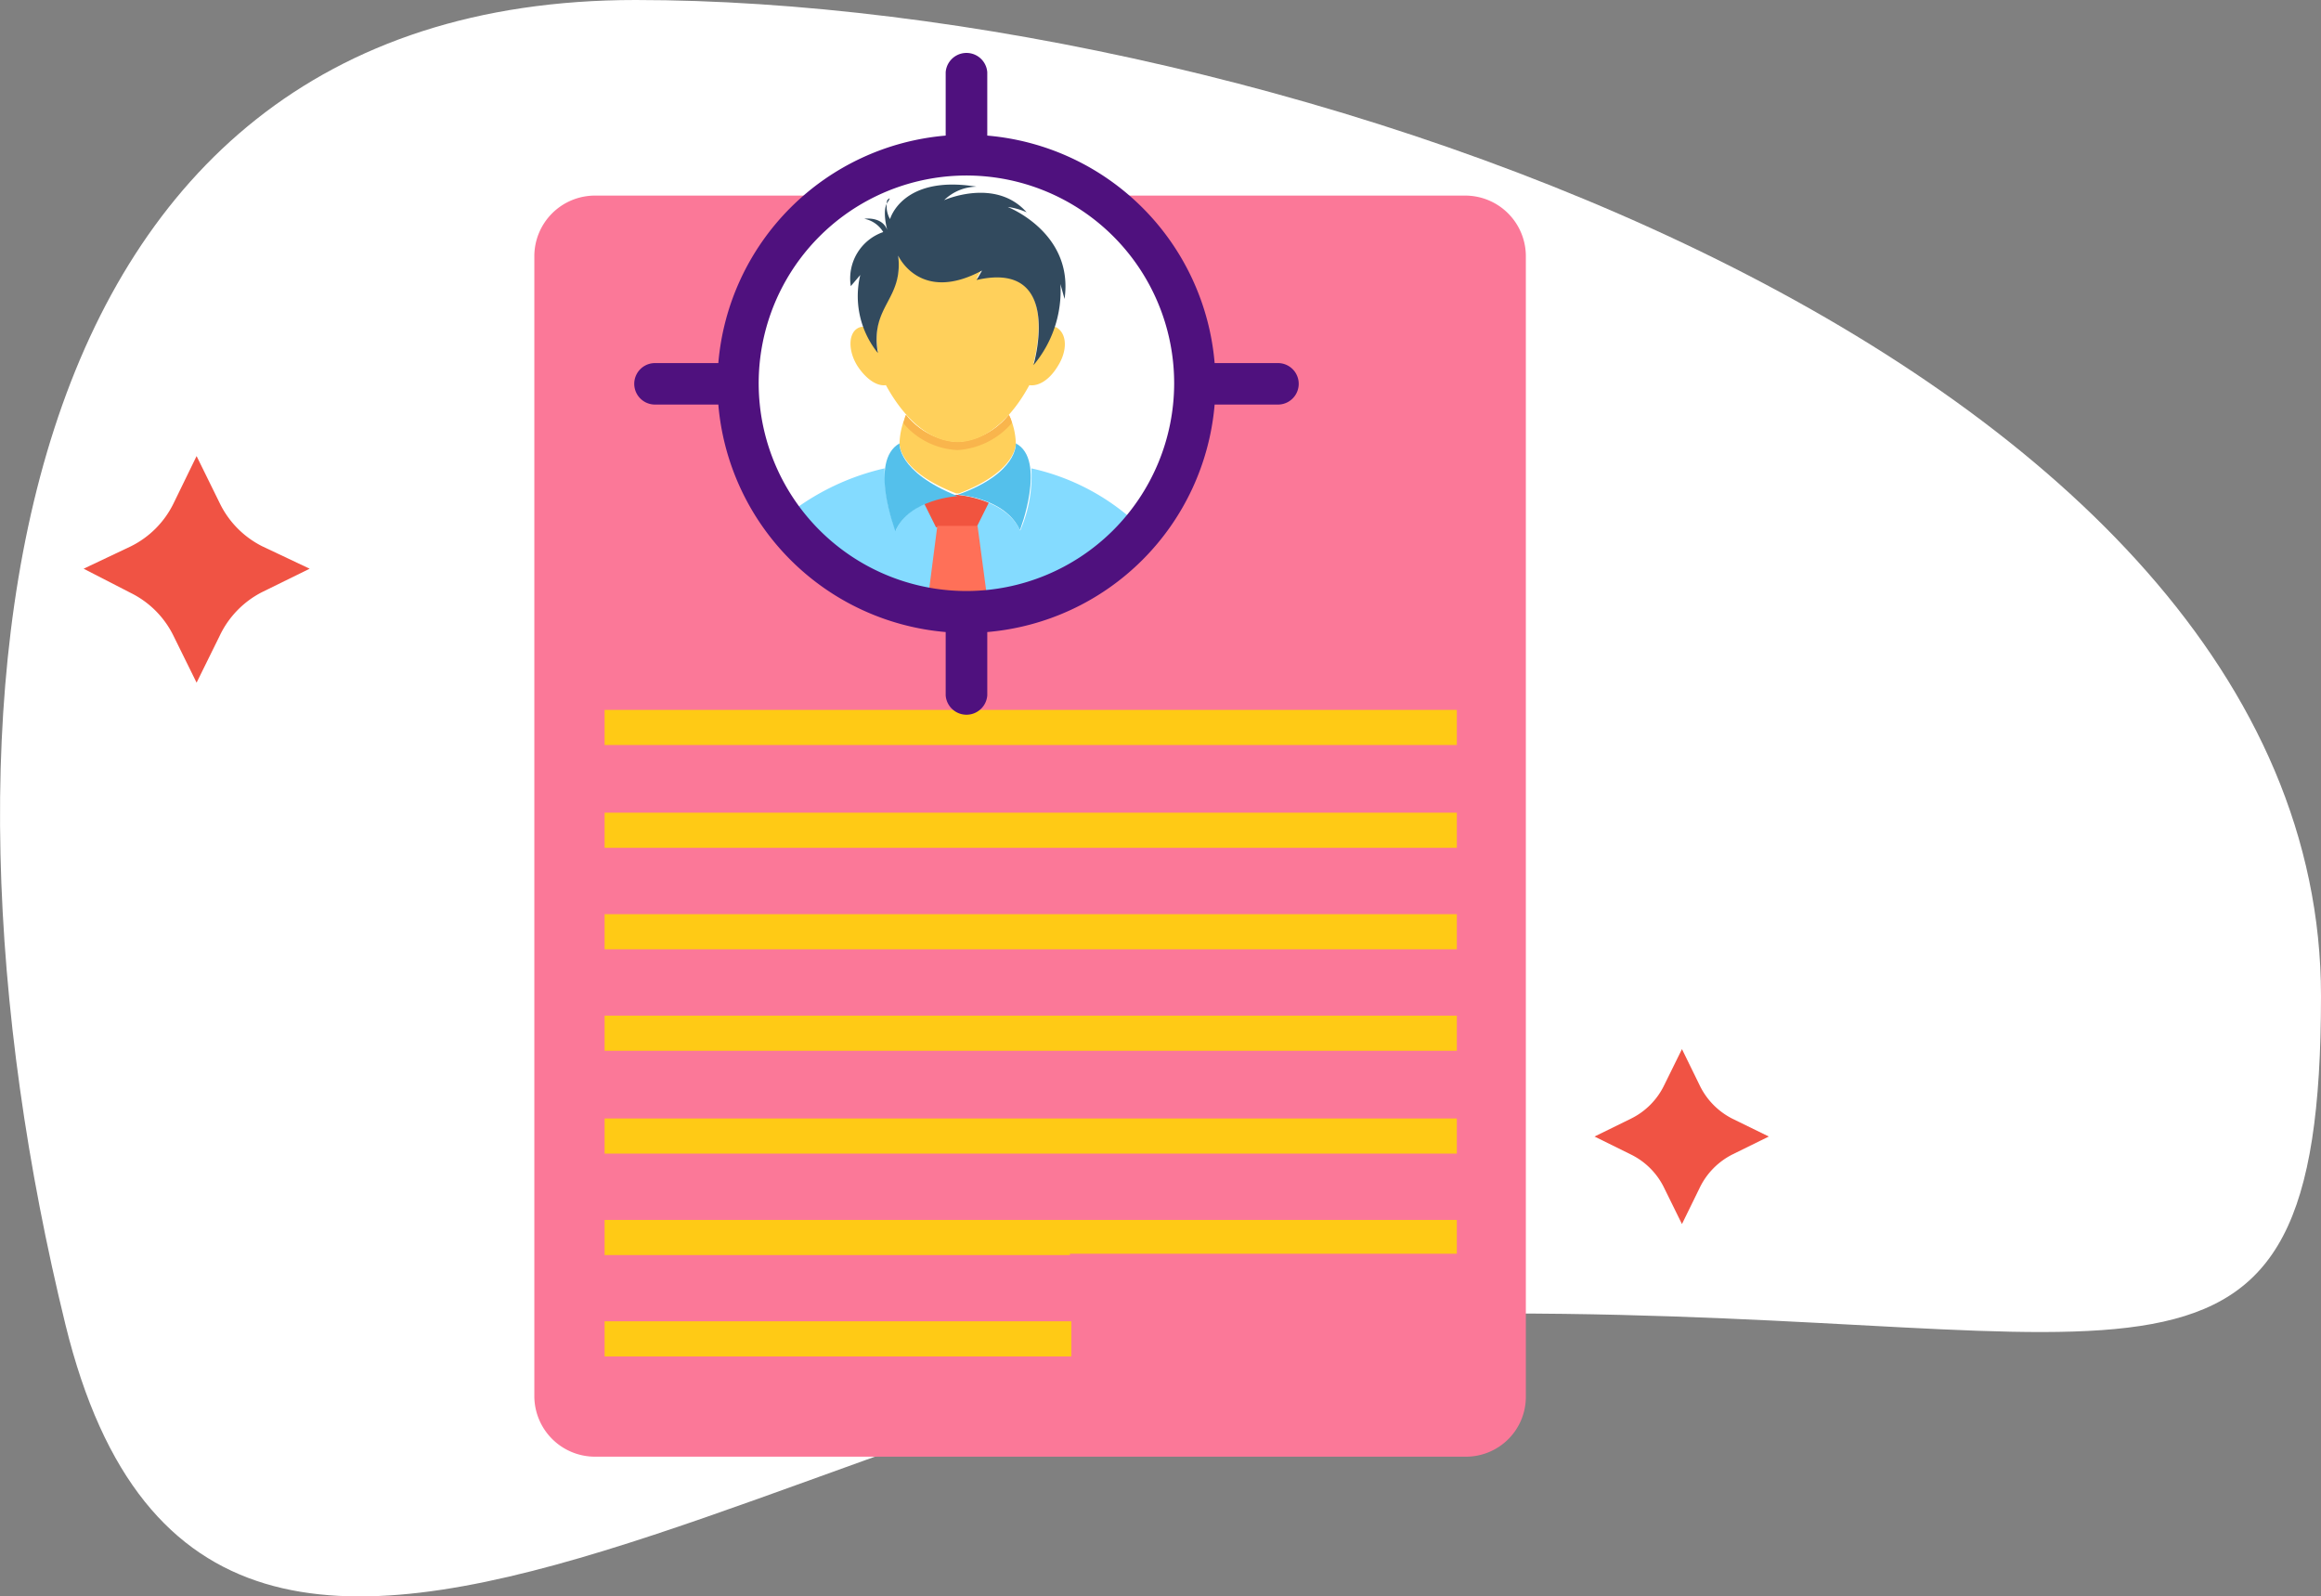 <svg xmlns="http://www.w3.org/2000/svg" viewBox="0 0 208.15 143.16"><rect x="0" y="0" width="208.15" height="143.16" fill="#808080" stroke="none"/><defs><style>.cls-1{fill:#f05344;}.cls-2{fill:#fff;}.cls-3{fill:#fb7898;}.cls-4{fill:#ffca15;}.cls-5{fill:#84dbff;}.cls-6{fill:#ffd05b;}.cls-7{fill:#f1543f;}.cls-8{fill:#ff7058;}.cls-9{fill:#54c0eb;}.cls-10{fill:#f9b54c;}.cls-11{fill:#324a5e;}.cls-12{fill:#4f117e;}</style></defs><title>Asset 15</title><g id="Layer_2" data-name="Layer 2"><g id="Layer_1-2" data-name="Layer 1"><path class="cls-1" d="M58.18,7.61l2.08,4.22a8.43,8.43,0,0,0,3.83,3.84l4.23,2.08-4.23,2.07a8.43,8.43,0,0,0-3.83,3.84l-2.08,4.22L56.1,23.66a8.43,8.43,0,0,0-3.83-3.84l-4.22-2.07,4.22-2.08a8.43,8.43,0,0,0,3.83-3.84Z"/><path class="cls-2" d="M208.15,89.32c0,40.47-16.06,28.47-73.11,28.47s-115.59,56.41-129.17,1C-7.85,62.79-.09,0,57,0S208.15,32.28,208.15,89.32Z"/><path class="cls-1" d="M17.63,40.9l2.08,4.23A8.45,8.45,0,0,0,23.54,49L27.77,51l-4.23,2.08A8.45,8.45,0,0,0,19.71,57l-2.08,4.22L15.55,57a8.41,8.41,0,0,0-3.83-3.83L7.5,51,11.72,49a8.41,8.41,0,0,0,3.83-3.83Z"/><path class="cls-1" d="M150.84,94.08l1.59,3.25a6.53,6.53,0,0,0,2.95,3l3.25,1.59-3.25,1.6a6.53,6.53,0,0,0-2.95,3l-1.59,3.25-1.6-3.25a6.48,6.48,0,0,0-3-3l-3.24-1.6,3.24-1.59a6.48,6.48,0,0,0,3-3Z"/><path class="cls-3" d="M131.38,130.63h-78a5.44,5.44,0,0,1-5.46-5.46V23a5.44,5.44,0,0,1,5.46-5.46h78A5.44,5.44,0,0,1,136.84,23V125.17A5.37,5.37,0,0,1,131.38,130.63Z"/><rect class="cls-4" x="54.22" y="63.66" width="76.43" height="3.15"/><rect class="cls-4" x="54.22" y="72.88" width="76.43" height="3.15"/><rect class="cls-4" x="54.22" y="81.98" width="76.43" height="3.15"/><rect class="cls-4" x="54.22" y="91.08" width="76.43" height="3.15"/><rect class="cls-4" x="54.22" y="100.3" width="76.43" height="3.15"/><polygon class="cls-4" points="95.95 112.43 130.65 112.43 130.65 109.4 54.22 109.4 54.22 112.55 95.95 112.55 95.95 112.43"/><rect class="cls-4" x="54.22" y="118.49" width="41.86" height="3.15"/><circle class="cls-2" cx="85.88" cy="34.42" r="20.5"/><path class="cls-5" d="M102,47a20.31,20.31,0,0,1-16.14,7.88A20.88,20.88,0,0,1,69.63,47a21.89,21.89,0,0,1,9.7-5,14.94,14.94,0,0,0,1,5.58c1.22-2.91,5.58-3.15,5.58-3.15s4.25.24,5.58,3.15a12.13,12.13,0,0,0,1-5.58A20.34,20.34,0,0,1,102,47Z"/><path class="cls-6" d="M91.1,39.76c0,.48-.36,2.67-5.1,4.49h-.24c-4.73-1.82-5.09-4-5.09-4.49h0a6.59,6.59,0,0,1,.6-2.55,6.5,6.5,0,0,0,4.61,2.43,6.48,6.48,0,0,0,4.61-2.43A6.43,6.43,0,0,1,91.1,39.76Z"/><path class="cls-7" d="M86,44.37Z"/><path class="cls-7" d="M88.67,45.09l-1.09,2.19H83.94l-1.09-2.19a11,11,0,0,1,2.91-.72A10,10,0,0,1,88.67,45.09Z"/><path class="cls-8" d="M83.09,54.68a21.89,21.89,0,0,0,2.79.24,21.89,21.89,0,0,0,2.79-.24l-1-7.52H84.06Z"/><path class="cls-9" d="M91.1,39.76s.24,2.67-5.22,4.61c0,0,4.25.24,5.58,3.15C91.46,47.64,93.89,41.21,91.1,39.76Z"/><path class="cls-9" d="M80.67,39.76c-2.79,1.57-.37,7.88-.37,7.88,1.22-2.91,5.58-3.15,5.58-3.15C80.42,42.3,80.67,39.76,80.67,39.76Z"/><path class="cls-10" d="M90.74,37.94a7,7,0,0,1-4.86,2.42A6.74,6.74,0,0,1,81,37.94c.12-.25.12-.49.24-.73a6.5,6.5,0,0,0,4.61,2.43,6.48,6.48,0,0,0,4.61-2.43A1.72,1.72,0,0,1,90.74,37.94Z"/><path class="cls-6" d="M94.86,32.84c-.73,1.21-1.7,1.82-2.55,1.7-1.57,2.91-3.88,5.1-6.43,5.1s-4.85-2.19-6.43-5.1c-.85.12-1.82-.61-2.54-1.7-.85-1.33-.85-2.91,0-3.4a.9.9,0,0,1,.6-.12,7.75,7.75,0,0,0,1.22,2.19C78,27.26,81,26.9,80.55,22.77c0,0,1.94,4.37,7.52,1.34l-.49.85c7.65-1.7,5.22,7.15,5.1,7.64a11.1,11.1,0,0,0,1.82-3.28.44.44,0,0,1,.36.12C95.71,30.05,95.71,31.51,94.86,32.84Z"/><path class="cls-11" d="M77.51,19.62s1.58-.25,2.06,1c0,0-.48-1.7,0-2.43s0-.24,0-.24a2.36,2.36,0,0,0,.25,1.7s1.09-4,7.76-2.91a4.27,4.27,0,0,0-2.91,1.21s4.61-2.06,7.4,1.09a5.92,5.92,0,0,0-1.7-.48s5.95,2.3,5.1,8.25l-.37-1.34a10.37,10.37,0,0,1-2.42,7.28s2.79-9.46-5.1-7.64l.49-.85c-5.58,3-7.52-1.34-7.52-1.34.48,4-2.55,4.49-1.82,8.74a8.12,8.12,0,0,1-1.58-7l-.85,1a4.4,4.4,0,0,1,2.91-4.85A2.55,2.55,0,0,0,77.51,19.62Z"/><path class="cls-12" d="M114.61,32.56h-5.68a22.36,22.36,0,0,0-20.39-20.4V6.48a1.87,1.87,0,0,0-3.73,0v5.68a22.36,22.36,0,0,0-20.39,20.4H58.74a1.86,1.86,0,1,0,0,3.72h5.68a22.37,22.37,0,0,0,20.39,20.4v5.68a1.87,1.87,0,0,0,3.73,0V56.68a22.37,22.37,0,0,0,20.39-20.4h5.68a1.86,1.86,0,0,0,0-3.72ZM86.67,53A18.63,18.63,0,1,1,105.3,34.42,18.64,18.64,0,0,1,86.67,53Z"/></g></g></svg>
